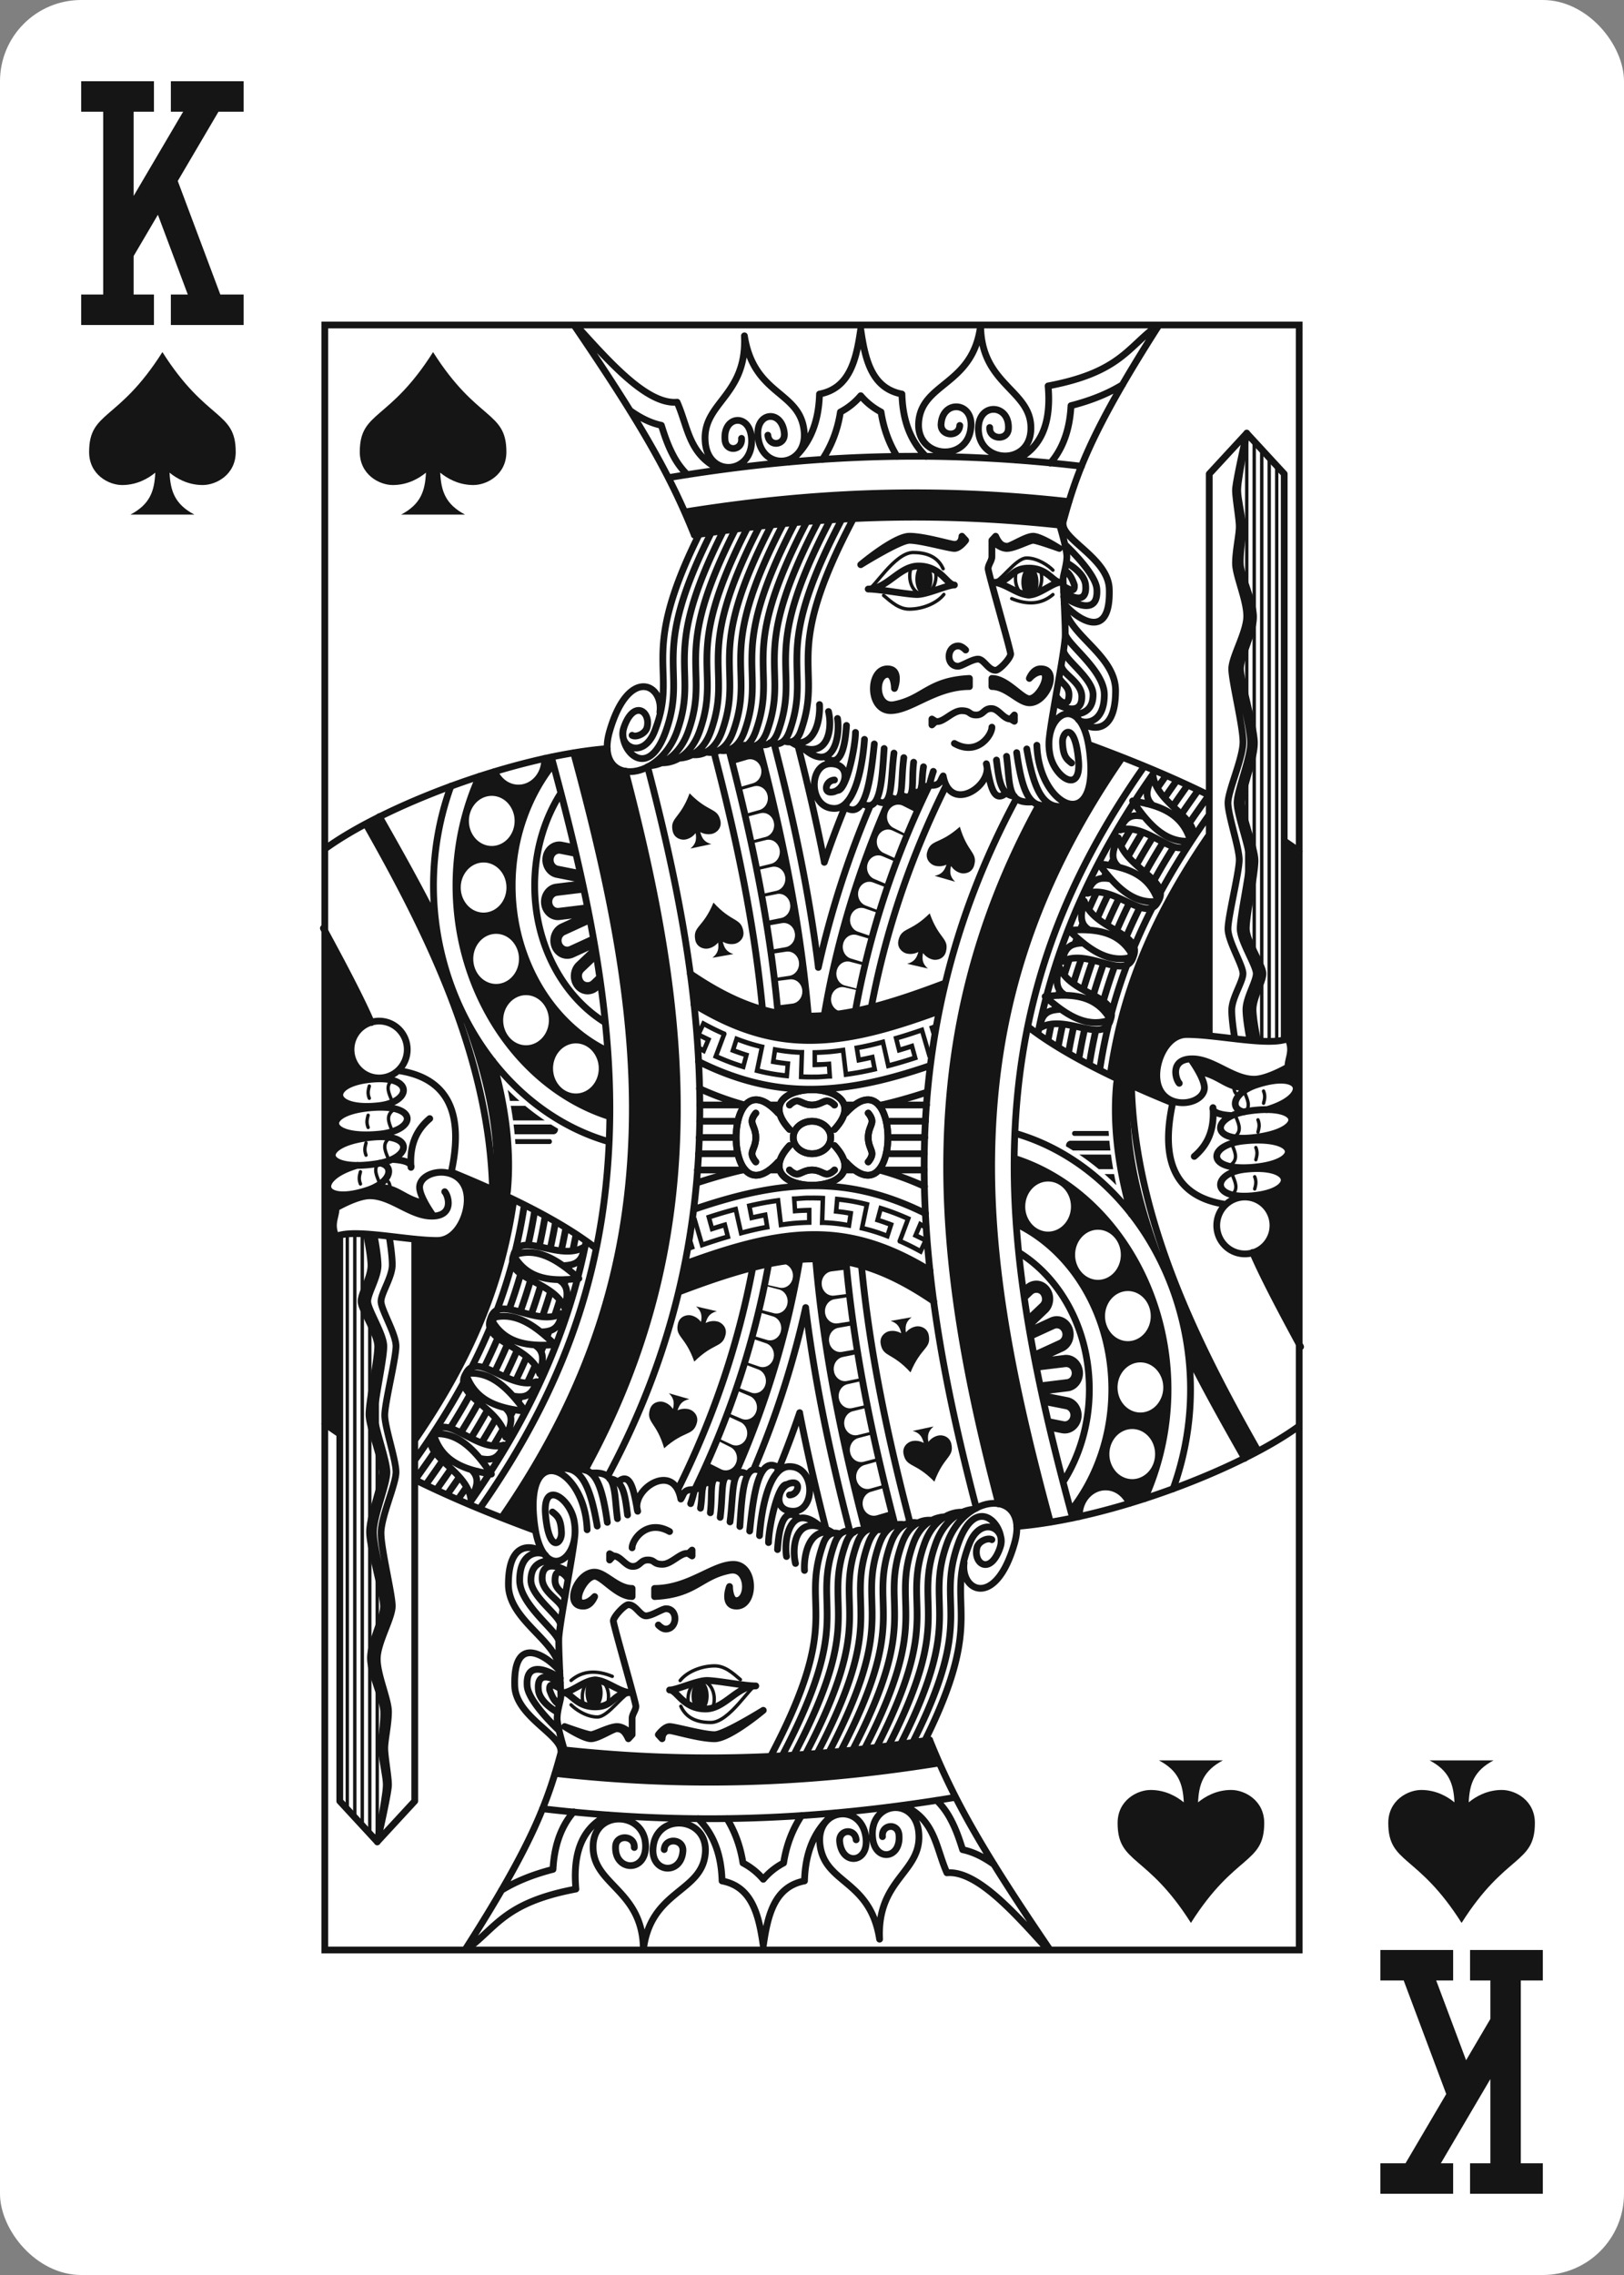 <svg xmlns="http://www.w3.org/2000/svg" xmlns:xlink="http://www.w3.org/1999/xlink" viewBox="0 0 240 336"><rect x="0" y="0" width="240" height="336" fill="#808080" stroke="none"/><use xlink:href="#a"/><use xlink:href="#b" x="48" y="48"/><use xlink:href="#c" transform="rotate(180 120 168)"/><g id="c"><use xlink:href="#d" width="36" height="36" x="6" y="12" stroke="#151515"/><use xlink:href="#e" width="24" height="24" x="12" y="52"/><use xlink:href="#f" x="48" y="48"/></g><defs><symbol id="d" fill="none" preserveAspectRatio="xMinYMid" viewBox="0 0 36 36"><path stroke-linecap="square" stroke-width="4.5" d="M8.25 2.25h3.25m3 0h-3m0 0v31.5m0 0H8.25m3.25 0h3m7-31.5H25m2.75 0H25m0 0L12.5 23.5m9 10.25H25m2.75 0H25m0 0-6.75-18"/></symbol><symbol id="e" viewBox="0 0 16 16"><path fill="#151515" d="M15.224 9.84c0 2.23-1.921 3.251-3.25 3.251-1.483 0-2.603-.672-3.27-1.219.089 1.814.518 3.11 2.444 4.128H4.856c1.925-1.02 2.356-2.314 2.443-4.128-.666.547-1.787 1.22-3.268 1.22C2.704 13.091.78 12.068.78 9.84.78 5.767 3.65 6.875 8.001 0c4.353 6.875 7.223 5.767 7.223 9.84"/></symbol><symbol id="f" fill="none"><use xlink:href="#e" width="24" height="24" x="4" y="4"/><use xlink:href="#e" width="8" height="8" x="50" y="70" transform="rotate(-12 50 70)"/><use xlink:href="#e" width="8" height="8" x="53.5" y="86" transform="rotate(-10 53.5 86)"/><use xlink:href="#e" width="8" height="8" x="90" y="73" transform="rotate(16 90 73)"/><use xlink:href="#e" width="8" height="8" x="85.5" y="86" transform="rotate(13 85.5 86)"/><path stroke="#151515" stroke-linecap="round" stroke-linejoin="round" d="M123.155 85.124c-1.675 3.426-6.429-2.524-10.427-1.186.607-2.165 1.83-2.412 3.375-2.13m7.052 3.316c1.996-3.216-5.09-4.947-5.889-9.397-.647 1.483-1.324 2.97-.08 4.186m5.969 5.211c-3.74.487-6.345-2.281-8.775-5.554 3.927.44 7.431 1.475 8.775 5.554m4.784-8.905c-1.801 3.35-6.33-2.802-10.375-1.64.688-2.136 1.958-2.328 3.492-1.979m6.883 3.62c2.114-3.128-4.903-5.165-5.536-9.647-.701 1.453-1.433 2.91-.234 4.18m5.77 5.466c-3.755.324-6.256-2.556-8.562-5.931 3.907.61 7.37 1.797 8.562 5.931m-8.458 17.077c-1.126 3.679-6.726-1.335-10.464.704.268-2.244 1.474-2.707 3.041-2.706m7.423 2.002c1.477-3.53-5.776-3.964-7.246-8.209-.411 1.578-.851 3.166.563 4.143m6.683 4.066c-3.613 1.152-6.606-1.11-9.503-3.9 3.939-.272 7.553.12 9.503 3.9m-3.374 9.319c-.974 3.73-6.774-1.009-10.424 1.208.175-2.255 1.4-2.67 2.966-2.745m7.458 1.537c1.33-3.599-5.934-3.681-7.576-7.851-.345 1.596-.72 3.204.732 4.111m6.844 3.74c-3.562 1.325-6.645-.79-9.654-3.438 3.925-.462 7.551-.245 9.654 3.438m-1.593 7.43a77 77 0 0 1 1.478-7.395l.036-.145q.103-.403.21-.806a75 75 0 0 1 2.965-8.869q.186-.463.381-.928a85 85 0 0 1 3.181-6.747q.113-.218.229-.434.234-.442.476-.887c1.933-3.55 4.214-7.21 6.897-11.025l.341-.484m-21.651 30.948a88 88 0 0 0-.685 3.391m3.472-13.13a86 86 0 0 0-1.217 3.732m5.179-13.22a96 96 0 0 0-1.649 3.592m6.669-12.732a110 110 0 0 0-2.118 3.598m7.231-11.279-.858 1.22q-.494.703-.971 1.4m-1.59 12.231a106 106 0 0 1 2.962-5.007m-7.067 13.358a88 88 0 0 1 2.047-4.431m-5.418 13.885a78 78 0 0 1 1.713-5.268m-3.786 14.644q.408-2.576.991-5.157m-8.588.596q.529-2.681 1.234-5.38l.042-.157c2.442-9.26 6.517-18.71 12.9-28.611l.13-.201a130 130 0 0 1 2.757-4.083l.304-.431m3.833 6.457q.563-.828 1.15-1.663l1.366-1.941m-7.841 12.2a108 108 0 0 1 2.659-4.506m-6.909 13.11a90 90 0 0 1 1.906-4.136m-5.329 13.635q.689-2.362 1.547-4.75m-3.695 14.19q.377-2.28.89-4.565m-4.955-.6a91 91 0 0 0-.498 2.445m1.155-5.23q-.088.343-.172.688m.765-2.912q-.108.386-.213.773m1.652-5.399a85 85 0 0 0-.776 2.385m1.905-5.499q-.178.464-.35.927m1.205-3.076q-.201.485-.393.969m2.442-5.583a98 98 0 0 0-1.184 2.586m2.561-5.365q-.194.376-.381.748m1.48-2.826a90 90 0 0 0-.494.921m3.043-5.358q-.75 1.238-1.45 2.466m2.97-4.908-.299.47m1.456-2.247-.315.477m2.869-4.189-.582.828q-.365.518-.72 1.034m2.283 2.708q.53-.777 1.08-1.56l1.114-1.583m-7.57 11.8q1.15-2.057 2.444-4.149m-6.836 13.015a92 92 0 0 1 1.826-3.97m-5.295 13.53q.641-2.17 1.422-4.36m-3.614 13.755q.349-2.019.803-4.045M50.772 22.55c23.22-3.869 42.303-3.876 61.064-1.687M54.603 31.03c20.568-3.215 37.558-3.26 54.38-1.44m-55.807-1.973c21.526-3.445 39.283-3.482 56.811-1.535M36.857.056c9.755 14.331 14.152 21.956 17.764 30.985M123.241.076c-10.176 15.897-12.271 22.102-14.266 29.536m-20.13-10.196c-2.107-2.077-3.436-4.993-3.553-9.216-4.448-.849-5.44-5.029-6.092-9.6-.652 4.571-1.644 8.751-6.092 9.6-.133 4.825-1.85 7.945-4.5 10.054m4.916-.379c1.308-1.95 2.256-4.31 2.673-7.023a10 10 0 0 0 3.003-2.408 10 10 0 0 0 3.003 2.407c.385 2.507 1.224 4.711 2.38 6.57M58.53 21.384c-4.777-2.168-4.798-6.233-6.467-9.984-4.495.404-10.22-6.187-14.98-11.42m8.005 12.641c1.442 1.027 2.971 1.84 4.649 2.195.444 1.382.941 3.003 1.926 4.775a11.4 11.4 0 0 0 1.914 2.52m48.523-2.163c3.421-1.628 5.336-4.926 4.793-10.948 10.772-2.026 11.795-5.83 16.271-9.003M107.218 20.41q.21-.24.411-.5c1.626-2.1 2.49-4.839 2.646-7.998 3.268-.84 5.707-1.914 7.621-3.093M93.84 14.838c-.105 1.796-2.869 1.607-2.764-.19.21-3.592 4.634-3.34 4.422.303-.314 5.39-8.083 4.858-7.739-.529.383-5.978 8.088-5.459 9.164-14.403.03 9.02 7.734 9.554 7.419 15.537-.284 5.391-8.053 4.86-7.739-.53.213-3.642 4.632-3.29 4.422.303-.104 1.797-2.868 1.608-2.763-.189m-36.678 1.604c.182 1.79-2.251 2.08-2.434.29-.364-3.578 3.524-4.092 3.894-.465.546 5.368-6.293 6.185-6.813.815-.577-5.96 6.205-6.778 5.78-15.782 1.398 8.887 8.182 8.084 8.818 14.037.574 5.364-6.266 6.182-6.812.814-.37-3.627 3.528-4.043 3.893-.465.182 1.789-2.251 2.08-2.433.29m26.226 80.903c-16.619 6.315-25.147 7.162-37.688-1.375m1.214 12.971c4.695 2.338 9.44 3.748 14.377 4.03 6.606.378 12.898-1.049 19.876-3.429m-34.922-9.033c5.277 3.23 10.195 4.975 15.397 5.272 6.32.361 12.763-1.319 20.824-4.282m-8.87 13.946c2.361-.525 4.734-1.203 7.155-1.995m-33.693-.511a43 43 0 0 0 6.765 2.448m9.32-13.19c-1.18-13.984-4.022-27.302-7.313-40.016M80.604 71a136.7 136.7 0 0 0-7.67 23.883m10.387-24.542c-4.67 10.594-7.753 21.192-9.514 31.617m15.544-33.993c-5.433 11.18-8.956 22.347-10.936 33.336M91.83 68.005c-5.474 10.997-9.035 21.961-11.067 32.76m-7.82-5.91c-1.408-11.455-3.812-22.424-6.522-32.94m.544 39.692c-1.214-13.494-4.012-26.461-7.263-38.96m4.985 38.428c-1.247-13.162-4.013-25.87-7.225-38.183m53.051 113.281c-5.127-18.869-9.043-37.004-8.61-54.589.452-18.357 5.121-36.375 19.213-56.411m-13.899 111.622c-5.112-18.849-9.08-37.223-8.636-55.307.462-18.745 5.284-37.368 19.285-57.624m-15.662 6.08c-19.638 36.54-14.72 71.099-5.915 104.799m3.29-.637c-4.587-17.523-8.078-35.075-7.642-52.81.406-16.472 4.113-33.145 13.608-50.43m-1.621 32.772c4.511 3.495 11.471 7.229 21.354 11.248m2.481-41.304q.627-.927 1.287-1.863l1.597-2.271m-11.429 42.836c1.269-9.979 4.435-19.615 11.485-30.803m-14.631 29.336c1.61-11.368 5.664-22.49 14.625-35.506M112.93 61.967c6.126 2.26 12.104 4.7 17.784 7.505M-.034 77.422C8.625 71.086 27.654 63.73 41.749 62.56m60.806 74.413c6.198 3.805 10.43 11.435 10.43 20.227 0 5.119-1.435 9.844-3.856 13.649m1.116 4.284c3.772-4.738 6.063-11.066 6.063-17.933 0-10.922-5.796-20.479-14.127-24.447m23.188 39.126a43.1 43.1 0 0 0 2.57-14.679c0-17.638-10.764-33.478-25.944-37.825m19.17 53.953c2.212-4.892 3.45-10.397 3.45-16.128 0-15.805-9.417-29.899-22.72-34.118m17.318-10.79c.476 19.953 9.994 38.649 18.693 53.981m-.786-29.298c1.631 3.829 4.796 9.702 7.087 13.933M76.985 123.6c8.307 9 8.307-16.2 0-7.2m3.323 7.2s.554-.6.554-1.2-.554-1.2-.554-2.4.554-1.8.554-2.4-.554-1.2-.554-1.2m-13.293 7.2c-8.307 9-8.307-16.2 0-7.2m-3.323 7.2s-.553-.6-.553-1.2.553-1.2.553-2.4-.553-1.8-.553-2.4.553-1.2.553-1.2m4.985 2.4c-7.2-7.8 13.846-7.8 6.646 0m-6.646-3.6s.554-.6 1.108-.6c.553 0 1.107.6 2.215.6s1.662-.6 2.216-.6c.553 0 1.107.6 1.107.6m-6.646 6c-7.2 7.8 13.846 7.8 6.646 0m-6.646 3.6s.554.6 1.108.6c.553 0 1.107-.6 2.215-.6s1.662.6 2.216.6c.553 0 1.107-.6 1.107-.6m-9.637-9.6h1.563m-1.563 9.6h1.563m-11.835-9.6h6.743m-6.763 2.4h5.654m-5.714 2.4h5.45m-5.55 2.4h5.814m-5.977 2.4h7.086m64.12-12.809c-.554-.6-1.362-3.445 1.662-3.6m0 0c3.267-.167 6.144 3.01 9.415 3 1.927-.005 4.985-1.8 4.985-1.8-.024-1.296.874-2.358 0-4.2-2.77 1.2-10.297-.6-14.954-.6-2.77 0-4.431 3.439-4.431 6 0 5.4 6.708 4.729 7.029 2.031.171-1.431-2.044-4.431-2.044-4.431m-2.571 6.235c-2.086 9.182.585 14.21 7.809 15.262m.901-13.123c-3.277-.176-2.816-1.174-2.816-1.174.245 3.561-.976 5.665-2.77 7.2m.658-12.515c2.936.426 4.085 2.315 6.542 2.315.263 0 .518.059.756.163m-.623 3.478c-2.215-.48-1.505-2.901 1.855-4.01 6.639-2.19 7.929 1.389 2.443 3.369q-.495.18-.945.31M130.708 105V21.991l5.538-6m0 0 5.539 6v83.585m-5.539-89.585s-1.661 7.2-1.661 8.4.554 4.2.554 5.4-.554 3.6-.554 5.4 1.661 5.4 1.661 7.8-2.215 6-2.215 7.8 1.661 8.4 1.661 10.8-2.215 7.2-2.215 9 1.662 6.6 1.662 8.4-1.662 8.4-1.662 10.2 2.215 5.4 2.215 6.6-1.661 3.6-1.661 5.4c0 1.293.286 3.205.447 4.18m-22.965 70.608-.003-.166c0-1.114.409-2.182 1.136-2.97s1.713-1.23 2.741-1.23c.738 0 1.46.228 2.082.656a4.1 4.1 0 0 1 1.43 1.764m18.941-68.357c-.171-.813-.609-3.012-.662-4.455-.066-1.799 1.505-4.272 1.461-5.47-.044-1.2-2.391-4.696-2.457-6.495-.066-1.798 1.35-8.468 1.284-10.266s-1.904-6.519-1.97-8.317 1.97-6.695 1.882-9.093-1.992-8.917-2.059-10.715c-.066-1.799 2.015-5.496 1.926-7.894-.088-2.398-1.881-5.92-1.948-7.718s.399-4.221.355-5.42-.709-4.171-.753-5.37c-.044-1.2 1.35-8.468 1.35-8.468m1.035 89.656c-.166-.817-.59-3.016-.634-4.458-.055-1.799 1.532-4.257 1.495-5.457-.037-1.199-2.362-4.717-2.417-6.516-.056-1.799 1.402-8.455 1.347-10.254-.055-1.8-1.864-6.537-1.919-8.336s2.012-6.676 1.938-9.075-1.937-8.935-1.993-10.734c-.055-1.799 2.049-5.477 1.975-7.875-.074-2.399-1.845-5.937-1.9-7.736-.056-1.8.424-4.218.387-5.417-.037-1.2-.682-4.178-.719-5.377-.037-1.2 1.402-8.455 1.402-8.455m5.539 60.239a86 86 0 0 1 2.214 1.538m-7.265 27.919c-.163-.823-.571-3.017-.606-4.456-.044-1.8 1.558-4.246 1.528-5.446s-2.333-4.734-2.377-6.534 1.454-8.445 1.41-10.244c-.044-1.8-1.823-6.55-1.868-8.349-.044-1.8 2.053-6.662 1.994-9.06-.06-2.4-1.883-8.95-1.927-10.749s2.082-5.462 2.023-7.861c-.06-2.4-1.809-5.95-1.853-7.75s.45-4.214.42-5.413c-.029-1.2-.657-4.183-.686-5.383s1.454-8.445 1.454-8.445m-8.609 136.177c2.749 5.452 5.67 10.609 8.301 15.245m-16.755-36.065c-1.843-6.507-2.78-13.039-2.173-19.283l.125-.693m-61.825-80.4C46.163 49.336 52.374 50.752 48.74 60c-1.653 4.204-5.539 2.4-4.558-.507 1.425-4.223 4.004-2.493 3.45-.093-.227.981-1.64 1.555-2.216 1.2m11.681-29.908C47.736 49.31 53.746 50.576 50.4 60c-2.77 7.8-7.187 2.4-6.206-.507m14.69-29.05C49.344 49.3 55.422 50.533 52.062 60c-2.77 7.8-12.306 8.099-9.97 0 2.77-9.6 7.982-7.015 7.428-2.815m11.142-26.973C50.956 49.29 57.097 50.497 53.723 60c-1.189 3.35-3.56 4.97-5.692 5.089m14.407-35.102C52.57 49.28 58.772 50.459 55.385 60c-1.179 3.32-3.532 4.744-5.666 4.661m14.484-34.876C54.188 49.272 60.445 50.425 57.046 60c-1.026 2.892-3.072 4.064-5.12 3.982m14.042-34.396C55.807 49.265 62.118 50.393 58.708 60c-.922 2.597-2.577 3.595-4.288 3.472m13.299-34.06C57.43 49.259 63.79 50.366 60.369 60c-.921 2.595-2.489 3.415-4.085 3.056M69.47 29.24C59.056 49.252 65.462 50.337 62.03 60c-.822 2.32-2.209 3.09-3.688 2.815m12.864-33.718C60.687 49.247 67.13 50.314 63.692 60c-.773 2.18-2.053 2.842-3.446 2.488m12.696-33.534C62.318 49.242 68.801 50.291 65.354 60c-.728 2.05-1.957 2.566-3.33 2.064m12.639-33.222C63.956 49.238 70.469 50.273 67.016 60c-.624 1.757-1.65 2.267-2.84 1.911M76.385 28.73C65.594 49.234 72.137 50.255 68.677 60c-.626 1.762-1.658 2.184-2.854 1.687M78.08 28.662C67.24 49.232 73.802 50.245 70.338 60c-.507 1.43-1.367 1.82-2.419 1.455m11.835-.255s-.554 10.2-4.43 10.2c-3.878 0-3.878-6.6-.555-6.6s2.216 4.2 0 4.2c-1.107 0-.718-1.746.554-1.8m5.885-5.325c-.554 5.4-1.368 11.7-4.556 9.138m6.01-8.463c-.333 5.013-.59 9.628-3.183 8.151m4.636-7.476c-.553 4.2-.135 8.458-2.52 7.035m3.974-6.36c-.553 4.2.185 7.142-2.201 5.72m3.655-5.045c-.395 3.225.409 6.18-1.977 4.758m3.431-4.083c-.415 2.55.138 4.35-1.724 3.575m3.178-2.9c-.907 2.718-.208 2.139-1.767 2.219m1.152-.161c1.772.117 1.56-.68 2.069-1.383 1.06 5.68 7.42 1.35 6.38-1.8.55 2.786.965 6.003 2.921 4.323M73.108 56.06c.13 2.178-.627 6.493-4.224 5.527 5.413 3.353 6.216-1.794 5.553-4.499m1.33 1.028c.455 2.817-.726 8.283-5.16 4.291m6.489-3.262c-.111 1.456-.438 6.95-3.199 4.592m4.528-3.564c0 2.14-1.35 8.631-2.663 8.564m29.469-6.667c.318 9.331 9.464 13.411 7.754.665-1.189-8.863-7.01-5.24-5.808.759.667 3.328 4.681 5.996 4.2.743-.529-5.781-2.429-4.249-2.355-2.568.086 1.932.534 2.41 1.336 3.023m-6.62-2.076c1.052 6.054 2.52 9.627 6.477 8.185m-7.971-7.639c.951 6.727 2.203 8.286 5.111 7.737m-6.604-7.19c.571 4.376.046 6.99 3.775 6.732m-5.268-6.186c.383 3.108.67 5.122 2.65 5.346m6.646-40.2s1.108 3.6 1.108 4.8-.554 2.77-.554 3.337c0 .566.396 7.468.297 8.663-.248 3.006-2.091 12.037-2.361 15.037m2.064-31.837c0 2.4 6.684 5.134 6.822 9.6.24 7.757-4.67 4.534-6.671 2.203m.101-8.803s4.564 4.207 4.732 6.6c.281 3.991-3.394 2.147-4.905 1.117m.475-4.97s2.587 1.366 2.769 3.253c.283 2.94-2.097 1.8-3.261 1.05m.219-3.105c.826.255 1.38 2.055 1.38 2.055.107 1.29-.841.578-1.616.194m.122 2.628c.146 4.387 7.587 7.378 7.587 12.778 0 7.855-5.107 5.028-5.272 4.502m-2.169-12.893c.241 1.535 5.779 5.391 5.779 8.991 0 4.784-3.589 4.296-3.877 3.6m-2.124-10.102c0 1.2 4.34 4.102 4.34 6.502 0 3.273-3.042 2.914-3.591 2.822m-1.076-6.997c.236 1.175 3.005 2.375 3.005 4.477 0 3.313-3.869 1.043-3.877.898m.554-3.6c.473.8 1.424 1.2 1.42 2.4-.009 2.312-1.781.664-1.883.132M98.585 31.8l.553-.6c.554 1.2 1.007 1.429 1.662 1.485.552.047 2.769-1.485 3.877-1.485s3.877 1.8 3.877 1.8-3.323-1.2-3.877-1.2-2.769 1.2-3.877 1.2-2.215-1.2-2.215-1.2m0 0v2.4c0 .633-.554 1.2-.554 1.8s3.323 12 3.323 12.6-1.662 2.4-2.216 2.4c-1.107 0-1.721-1.652-2.601-1.652S94.154 50.39 93.6 50.4c-1.827.034-1.766-2.968 0-3 .554-.01 1.108.6 1.108.6m-4.431 10.547-.554.517V58.2zm0 0c1.108.253 2.45-1.58 3.831-1.58 1.383 0 1.054.633 2.162.633s1.108-.95 2.216-.95c1.107 0 1.76 1.55 2.868 1.55m0 0 .554.322V57.6zm-8.308 3.6c3.366 1.899 5.539-1.2 5.539-2.4m-21.38 11a142 142 0 0 0-3.387 8.958m.012-.018c-1.146-5.887-2.483-11.626-3.907-17.219M74.77 120c0-.637-.291-1.247-.81-1.697s-1.227-.703-1.96-.703-1.439.253-1.958.703c-.52.45-.811 1.06-.811 1.697s.292 1.247.81 1.697c.52.45 1.225.703 1.96.703.733 0 1.438-.253 1.957-.703s.811-1.06.811-1.697m61.537-3.874c7.822-1.229 8.788 2.502 2.302 3.687-7.86 1.437-7.907-2.806-2.302-3.687m-.441 4.376c7.869-.799 8.66 2.98 2.126 3.808-7.916 1.003-7.765-3.236-2.126-3.808m.112 4.2c7.01-.799 7.714 2.98 1.894 3.808-7.052 1.003-6.917-3.236-1.894-3.808m4.146 8.289a4.23 4.23 0 0 1-1.216 2.97 4.13 4.13 0 0 1-2.938 1.23 4.13 4.13 0 0 1-2.937-1.23 4.22 4.22 0 0 1-1.217-2.97c0-1.113.438-2.182 1.217-2.969a4.13 4.13 0 0 1 2.937-1.231c1.102 0 2.159.443 2.938 1.231a4.23 4.23 0 0 1 1.216 2.969m-29.354-2.791c0 1.114-.408 2.182-1.135 2.97s-1.713 1.23-2.742 1.23-2.014-.442-2.741-1.23a4.4 4.4 0 0 1-1.136-2.97c0-1.114.409-2.182 1.136-2.97s1.713-1.23 2.741-1.23 2.015.442 2.742 1.23 1.135 1.856 1.135 2.97m7.37 7.123c0 1.113-.409 2.182-1.136 2.969-.727.788-1.713 1.231-2.741 1.231a3.6 3.6 0 0 1-1.484-.32 3.9 3.9 0 0 1-1.257-.911 4.3 4.3 0 0 1-.841-1.362 4.5 4.5 0 0 1-.295-1.607c0-.552.1-1.098.295-1.608.195-.509.481-.972.841-1.362s.787-.7 1.257-.911c.471-.211.975-.32 1.484-.319 1.028 0 2.014.442 2.741 1.23.727.787 1.136 1.856 1.136 2.97m4.421 9.056c0 1.114-.408 2.182-1.136 2.97-.727.788-1.713 1.23-2.741 1.23s-2.014-.442-2.741-1.23a4.4 4.4 0 0 1-1.136-2.97c0-1.114.409-2.182 1.136-2.97.727-.787 1.713-1.23 2.741-1.23s2.014.443 2.741 1.23c.728.788 1.136 1.856 1.136 2.97m1.849 10.537a4.4 4.4 0 0 1-1.136 2.97c-.727.787-1.713 1.23-2.741 1.23s-2.014-.443-2.742-1.23c-.727-.788-1.135-1.856-1.135-2.97s.408-2.182 1.135-2.97 1.714-1.23 2.742-1.23 2.014.442 2.741 1.23a4.4 4.4 0 0 1 1.136 2.97m-1.206 9.84c0 1.114-.408 2.182-1.135 2.97s-1.714 1.23-2.742 1.23-2.014-.442-2.741-1.23a4.4 4.4 0 0 1-1.136-2.97c0-1.114.409-2.182 1.136-2.97.727-.787 1.713-1.23 2.741-1.23s2.014.443 2.742 1.23c.727.788 1.135 1.856 1.135 2.97M79.2 35.4s4.985-4.2 7.2-4.2 6.092 1.2 6.646 1.2c1.108 0 1.108-1.2 1.108-1.2l.554.6S93.83 33 93.046 33s-4.984-1.2-6.646-1.2c-1.418 0-7.2 3.6-7.2 3.6m16.062 16.8c-6.093.305-6.707 2.99-11.077 3.86-2.832.562-2.97-4.223-1.108-4.46 1.1-.14 1.108 2.08 1.108 2.08.032.005 1.107-2.96-1.108-2.886-2.768.092-2.777 6.29.668 6.157 3.033-.118 6.532-3.551 11.517-3.551zm3.323 0v1.2c2.215 0 3.958 2.38 5.538 2.4 2.592.031 4.63-5.1 1.616-5.013-1.107.032-1.616 1.413-1.616 1.413s.801-.925 1.667-.954c1.76-.058-.155 3.93-1.667 3.954-1.096.017-3.323-3-5.538-3M80.308 39c2.769 0 4.603-3.403 7.427-3.403 3.323 0 4.204 2.803 5.311 2.803-1.108 0-4.084 1.444-5.584 1.406-1.66-.042-5.493-.806-7.154-.806m18.436-.987c2.769 0 2.415-2.068 5.238-2.102 2.841-.035 3.623 2.102 4.731 2.102-1.108 0-3.199 1.9-4.698 1.862-1.661-.043-3.61-1.862-5.271-1.862"/><path fill="#151515" d="M86.554 24.785c-10.354.035-21.27.895-33.378 2.833l1.427 3.412c20.568-3.214 37.558-3.26 54.38-1.44l1.004-3.508c-7.669-.852-15.381-1.324-23.433-1.297m26.336 37.14c.01.229.055.512.095.809.762 5.683-.634 8.021-2.443 8.04l-4.997.091c-9.495 17.286-13.202 33.959-13.608 50.431-.436 17.735 3.055 35.287 7.68 52.81 1.48.27 2.552 1.355 2.691 3.304a50 50 0 0 0 4.92-.608c-5.123-18.856-9.092-37.23-8.647-55.314.462-18.745 5.285-37.368 19.264-57.643-1.641-.654-3.272-1.272-4.955-1.92m17.803 13.386c-8.961 13.016-13.015 24.138-14.625 35.506l3.146 1.467c1.269-9.979 4.435-19.615 11.485-30.803zM54.015 95.806l.545 4.539c5.277 3.23 10.195 4.975 15.397 5.272 6.32.361 12.763-1.319 20.824-4.282l.921-4.154c-16.618 6.315-25.145 7.162-37.687-1.375m63.12 15.542-.125.693c-.607 6.244.33 12.776 2.173 19.283l5.615 9.097c1.148 3.981 2.387 7.994 2.839 11.723 2.706 5.366 5.577 10.446 8.177 15.025.092.162 2.162-.773 2.162-.773-4.339-7.641-9.391-16.699-13.184-26.012-3.874-9.511-6.434-19.287-5.579-28.092zm-6.366 7.692a.3.3 0 0 0-.128.026.3.3 0 0 0-.11.078.385.385 0 0 0 0 .512q.048.051.11.078a.3.3 0 0 0 .128.026h5.111a58 58 0 0 1-.053-.72zm-.554 1.44a.6.6 0 0 0-.28.063.7.7 0 0 0-.23.185.75.75 0 0 0-.155.582q.514.295 1.017.61h5.536q-.09-.72-.16-1.44zm1.28 2.04q1.495 1.004 2.889 2.16h2.131a58 58 0 0 1-.335-2.16zm3.731 2.88a38 38 0 0 1 1.744 1.641 63 63 0 0 1-.326-1.641zm26.003 7.68a5.5 5.5 0 0 1-.214 1.44H144v-1.44zm-.951 3a5.4 5.4 0 0 1-1.459 1.44H144v-1.44zm-.958 3q.337.701.703 1.44H144v-1.44zm1.489 3q.365.715.741 1.44H144v-1.44zm1.56 3c.256.486.508.962.763 1.44H144v-1.44z"/><path fill="#151515" d="M88.541 35.243a.8.8 0 0 0-.485.174 1.55 1.55 0 0 0-.412.495 3 3 0 0 0-.275.74 4 4 0 0 0-.097.873c0 .3.033.597.097.874s.157.528.275.74.258.38.412.495a.8.8 0 0 0 .485.173.8.8 0 0 0 .486-.173c.153-.115.293-.283.411-.495a3 3 0 0 0 .275-.74c.064-.277.097-.574.097-.874 0-.605-.134-1.185-.372-1.613s-.56-.669-.897-.669m15.665.468a.8.8 0 0 0-.485.174 1.55 1.55 0 0 0-.412.495 3 3 0 0 0-.275.74 4 4 0 0 0-.096.873c0 .605.133 1.186.371 1.614s.561.668.897.668.659-.24.897-.668.371-1.008.371-1.614a4 4 0 0 0-.096-.873 3 3 0 0 0-.275-.74 1.55 1.55 0 0 0-.412-.495.8.8 0 0 0-.485-.174m1.671 15.076h-.138c-1.107.032-1.616 1.413-1.616 1.413s.801-.925 1.667-.954c1.76-.058-.155 3.93-1.667 3.954-1.096.017-3.323-3-5.538-3v1.2c2.215 0 3.958 2.38 5.538 2.4 2.552.03 4.566-4.94 1.754-5.013m-22.8.007c-2.768.092-2.777 6.29.668 6.157 3.033-.118 6.532-3.551 11.517-3.551v-1.2c-6.093.305-6.707 2.99-11.077 3.86-2.832.562-2.97-4.223-1.108-4.46 1.1-.14 1.108 2.08 1.108 2.08.032.005 1.107-2.96-1.108-2.886m-18.98 11.032-4.411.756q.291 1.122.578 2.25l2.135-.627q.217-.066.443-.07c.84-.007 1.553.666 1.662 1.569s-.422 1.75-1.237 1.976l-2.136.627.107.44 2.14-.598q.217-.064.443-.063c.84.003 1.546.685 1.644 1.59.098.903-.442 1.745-1.258 1.96l-2.142.597.106.455 2.158-.567q.219-.06.444-.057c.84.016 1.537.71 1.624 1.615.086.906-.465 1.739-1.285 1.94l-2.159.567.088.41 2.152-.526q.22-.057.445-.049c.84.03 1.526.736 1.6 1.643.072.907-.491 1.73-1.313 1.918l-2.153.526.085.426 2.18-.49q.139-.033.28-.04c.871-.047 1.627.645 1.731 1.583s-.48 1.804-1.336 1.982l-2.181.49.08.436 2.187-.444q.138-.03.28-.035c.872-.028 1.615.68 1.702 1.62.088.94-.51 1.793-1.37 1.953l-2.187.444.113.702 2.196-.39a1.6 1.6 0 0 1 .28-.029c.873-.007 1.602.718 1.67 1.66s-.549 1.781-1.411 1.92l-2.196.391.086.603 2.205-.335q.14-.023.28-.02c.873.015 1.586.758 1.634 1.702s-.587 1.766-1.453 1.884l-2.203.334.055.476 2.215-.277q.141-.02.282-.013c.871.038 1.567.8 1.593 1.744s-.626 1.75-1.494 1.845l-2.215.277q.055.55.105 1.1l4.492.426c-1.185-14.054-4.05-27.435-7.36-40.207m25.28 6.091c-.29.14-.678.059-1.043.294-.608.394-1.188 1.055-1.419.595-.631 1.255-1.489.996-1.883.7-.702.603-.782.611-1.468.29-4.806 10.777-7.966 21.56-9.756 32.163l3.084-.44-.728-.164c-.847-.177-1.428-1.026-1.338-1.955.09-.93.822-1.63 1.684-1.612q.166.003.33.043l2.151.484.041-.197-2.136-.559c-.81-.199-1.361-1.015-1.289-1.912s.745-1.598 1.575-1.642q.25-.013.494.055l2.133.558.095-.4-2.115-.637c-.804-.229-1.329-1.065-1.228-1.959.1-.893.794-1.569 1.624-1.582q.252-.005.493.072l2.112.636.116-.423-2.094-.714c-.796-.258-1.293-1.112-1.165-2.002s.842-1.539 1.672-1.522q.252.005.49.09l2.091.713.112-.363-2.07-.787c-.758-.275-1.227-1.096-1.117-1.954s.767-1.509 1.565-1.55c.222-.013.444.024.653.107l2.07.787q.074-.222.152-.446l-2.046-.861c-.749-.303-1.193-1.14-1.057-1.993s.814-1.481 1.613-1.494c.222-.004.443.041.649.132l2.045.861.156-.414-2.019-.933c-.739-.329-1.157-1.181-.996-2.03.162-.847.858-1.45 1.657-1.435.222.004.441.056.644.154l2.02.934.132-.32-1.99-1.001c-.73-.354-1.124-1.22-.938-2.062.185-.842.899-1.422 1.697-1.38.222.012.44.072.64.177l1.992 1.002a133 133 0 0 1 1.912-4.104m52.408 8.283-.046 29.388c.191-.044.407-.113.6-.197.874 1.842-.024 2.904 0 4.2 0 0-1.815 1.065-3.529 1.556-.511.147-1.014.243-1.456.244-3.271.01-6.148-3.167-9.415-3 0 0 .628.851 1.2 1.874 2.947.437 4.096 2.326 6.553 2.326.263 0 .518.059.756.164l2.207-.898-.013.077c5.79-1.546 6.691 1.776 1.481 3.657-.33.12-.645.222-.891.3 5.019.039 4.917 2.909-.624 3.922q-.808.147-1.506.218l.012.378c6.685-.294 7.047 3.119.877 3.901l-.302.282c5.372-.044 5.488 3.163.182 3.918l-.372.576a4.2 4.2 0 0 1 2.624 3.905 4.16 4.16 0 0 1-2.95 3.995c1.549 3.726 4.554 9.336 6.827 13.539V77.797l-.001-.06a86 86 0 0 0-2.214-1.537m-11.082 5.26c-7.054 11.209-10.22 20.845-11.544 30.803 1.861.846 3.918 1.727 5.956 2.406-1.291-.776-2.161-1.933-2.161-3.878 0-2.561 1.662-6 4.431-6 .966 0 2.055.078 3.261.199zm-74.895 21.244-1.068 2.285 1.509.732-.406.961-.554-.314c-.397-.237-.714.419-.308.638l1.174.666.977-2.312-1.484-.72.455-.974c.38.204.758.405 1.135.593.454.226.907.434 1.36.639l-.494 1.312-.752 2.001.307.137q1 .443 2 .824 1.045.4 2.096.722l.318.097.647-2.42-.322-.098a29 29 0 0 1-1.654-.574l.323-.999c.536.202 1.072.395 1.608.561.51.158 1.025.293 1.54.419l-.292 1.4-.436 2.108.32.082a30 30 0 0 0 2.15.463q1.139.203 2.29.318l.329.032.221-2.508-.333-.033a26 26 0 0 1-1.806-.253l.158-1.066a25 25 0 0 0 3.035.351c.102.006.208.006.311.01l-.044 1.432-.066 2.162.328.016c.678.034 1.351.039 2.022.027.721.026 1.6-.102 2.234-.114l.35-.007-.169-2.531-.332.027c-.582.048-1.163.07-1.744.084v-1.08a35 35 0 0 0 1.67-.086c.626-.05 1.258-.128 1.894-.217l.173 1.452.25 2.144.329-.044q1.094-.147 2.194-.354 1.035-.194 2.083-.438l.324-.075-.482-2.465-.326.076c-.561.131-1.116.243-1.67.35l-.175-1.086a39 39 0 0 0 3.234-.731l.32 1.411.469 2.102.322-.083a59 59 0 0 0 2.053-.573q.956-.284 1.939-.605l.316-.104-.664-2.415-.32.105a53 53 0 0 1-1.564.484l-.268-1.054c.508-.149 1.02-.302 1.54-.469a98 98 0 0 0 1.647-.546l1.062 3.629.632-.208-.203-.706-1.058-3.616-.316.109q-.99.339-1.953.648c-.625.2-1.241.39-1.843.561l-.326.093.621 2.444.319-.091a56 56 0 0 0 1.582-.49l.285 1.036c-.539.174-1.075.344-1.604.501-.577.171-1.145.327-1.71.477l-.313-1.4-.477-2.107-.324.087q-.964.259-1.905.474-.98.227-1.93.394l-.333.058.407 2.509.326-.06c.56-.105 1.127-.228 1.695-.356l.206 1.057c-.58.13-1.157.256-1.731.363-.615.115-1.225.209-1.834.296l-.167-1.423-.258-2.163-.332.051a33 33 0 0 1-4.144.351l-.327.006v2.517l.337-.004a30 30 0 0 0 1.79-.086l.071 1.079c-.63.035-1.325.112-1.853.092h-.018c-.554.011-1.11-.001-1.665-.022l.044-1.439.068-2.167-.346.002a9 9 0 0 1-.618-.02 30 30 0 0 1-1.264-.1c-.68-.07-1.356-.163-2.026-.289l-.332-.062-.37 2.49.327.06c.614.111 1.232.19 1.852.259l-.095 1.075a29 29 0 0 1-1.913-.266 29 29 0 0 1-1.783-.384l.29-1.4.436-2.097-.329-.076a28 28 0 0 1-3.705-1.153l-.316-.124-.763 2.36.31.121a30 30 0 0 0 1.694.586l-.278 1.037a33 33 0 0 1-1.742-.599 38 38 0 0 1-1.658-.684l.499-1.327.585-1.554a.38.38 0 0 0 .06-.285.344.344 0 0 0-.303-.312 40 40 0 0 1-2.957-1.464zm34.442.526-.947.342.478 1.554zm11.636 19.838c-.044 3.217.064 6.466.295 9.71 8.331 3.943 14.127 13.5 14.127 24.422 0 6.867-2.291 13.195-6.063 17.932l.242 1.069a95 95 0 0 0 5.653-1.367c1.7-.464 3.411-.949 5.058-1.515a39.6 39.6 0 0 0 3.418-16.119c0-15.805-9.418-29.899-22.73-34.132m5.006 2.932c1.029 0 2.015.442 2.742 1.23s1.135 1.856 1.135 2.97-.408 2.182-1.135 2.97c-.727.787-1.713 1.23-2.742 1.23s-2.014-.443-2.741-1.23c-.727-.788-1.135-1.856-1.135-2.97s.408-2.182 1.135-2.97 1.713-1.23 2.741-1.23m7.37 7.122c1.028 0 2.014.443 2.741 1.231.727.787 1.136 1.855 1.136 2.969s-.409 2.183-1.136 2.97-1.713 1.23-2.741 1.23-2.014-.442-2.741-1.23c-.727-.787-1.136-1.856-1.136-2.97s.409-2.182 1.136-2.969c.727-.788 1.713-1.231 2.741-1.231m-9.139 8.019a2.38 2.38 0 0 0-1.638.695l-.323.307.389 2.025 1.038-.987.009-.009a.8.8 0 0 1 .587-.231c.417.016.646.266.754.604.109.337.073.687-.245.981l-.009.008-1.745 1.658.681 3.548 3.211-1.472.01-.005a.8.8 0 0 1 .298-.075c.409-.02.761.273.849.706.087.434-.119.859-.499 1.027l-.011.005-3.512 1.61.548 2.855 3.922-.478.011-.002a1 1 0 0 1 .141-.006h.001c.443.02.782.393.794.874s-.307.874-.749.921l-.012.001-3.768.46.649 3.375 2.978.589.01.003c.467.085.764.545.679 1.049-.085.505-.513.821-.977.722l-.011-.003-2.314-.458.366 1.903 1.639.324c1.353.288 2.684-.694 2.932-2.164s-.677-2.898-2.037-3.147l-2.681-.531 2.708-.331c1.295-.137 2.285-1.352 2.249-2.761-.035-1.408-1.084-2.563-2.384-2.624q-.212-.01-.422.019l.012-.001-1.777.216 1.642-.753c1.119-.492 1.754-1.8 1.496-3.078s-1.34-2.179-2.546-2.12a2.4 2.4 0 0 0-.893.225l-2.239 1.027 1.847-1.755-.009.008c.835-.771 1.047-1.977.737-2.942-.311-.966-1.168-1.768-2.265-1.811zm1.746 20.297-.365-1.902-.143-.028.422 1.913zm-1.014-5.277-.34-1.77-.256.031.371 1.767zm-.888-4.625-.346-1.796-.235.108.327 1.804zm-1.027-5.344-.389-2.024-.088.083.325 2.085zm14.743-4.013c1.028 0 2.014.443 2.741 1.23.728.788 1.136 1.856 1.136 2.97s-.408 2.182-1.136 2.97c-.727.788-1.713 1.23-2.741 1.23s-2.014-.442-2.741-1.23a4.4 4.4 0 0 1-1.136-2.97c0-1.114.409-2.182 1.136-2.97.727-.787 1.713-1.23 2.741-1.23m1.849 10.537c1.028 0 2.014.442 2.741 1.23a4.4 4.4 0 0 1 1.136 2.97 4.4 4.4 0 0 1-1.136 2.97c-.727.787-1.713 1.23-2.741 1.23s-2.014-.443-2.741-1.23a4.4 4.4 0 0 1-1.136-2.97c0-1.114.409-2.182 1.136-2.97s1.713-1.23 2.741-1.23m-1.206 9.84c1.028 0 2.015.443 2.742 1.23.727.788 1.135 1.856 1.135 2.97s-.408 2.182-1.135 2.97-1.714 1.23-2.742 1.23-2.014-.442-2.741-1.23a4.4 4.4 0 0 1-1.136-2.97c0-1.114.409-2.182 1.136-2.97.727-.787 1.713-1.23 2.741-1.23m-3.939 9.057c.738 0 1.46.228 2.082.656a4.1 4.1 0 0 1 1.43 1.764l-7.385 1.946-.003-.166c0-1.114.408-2.182 1.135-2.97s1.713-1.23 2.741-1.23"/><path stroke="#151515" stroke-linecap="round" stroke-linejoin="round" stroke-width=".5" d="M134.315 112.407c.047.854.328 1.22.725 1.361m-.455 3.023c.395 1.043 1.02 2.11 0 3m-.555 1.148c.395 1.042 1.02 2.11 0 3m.057 1.495c.395 1.042 1.02 2.11 0 3m3.821-11.043c.307.767.131 1.271 0 1.8m.824-6.048c.308.766.131 1.271 0 1.8m-1.137 6.543c.308.767.131 1.271 0 1.8m-.171 2.511c.308.766.132 1.271 0 1.8m-1.504-14.285c.396 1.043 1.02 2.11 0 3m1.434-23.73V17.191m0 82.726v5.788m1.107.058v-9.056m0-1.666V18.39m2.216 87.344V20.791m-1.108 85.008V19.591m-3.32 19.255V15.995m0 39.6v-8.328m0 19.808v22.591m-1.111-63.356v-3.965M80.308 39c.729.13 3.876-5.4 6.646-5.4s3.877 1.2 4.43 2.4m-8.804 3.94c1.187 1.018 2.327 2.04 3.849 2.023 2.04-.023 4.079-.918 5.057-2.168m7.258-1.782c1.107 0 3.323-3.6 4.984-3.6s3.323 1.2 3.877 1.8m0 3.6c-1.698 1.455-3.756 1.554-6.092.6m-11.282-4.18q.09.392.091.824c0 1.49-.868 2.7-1.938 2.7s-1.939-1.21-1.939-2.7c0-.487.093-.944.255-1.339m19.055.533c.121.352.189.746.189 1.162 0 1.491-.868 2.7-1.939 2.7-1.07 0-1.938-1.209-1.938-2.7 0-.378.056-.739.157-1.065"/></symbol><rect id="a" width="240" height="336" fill="#fff" rx="12" ry="12"/><path id="b" fill="none" stroke="#151515" d="M0 0h144v240H0z"/></defs></svg>